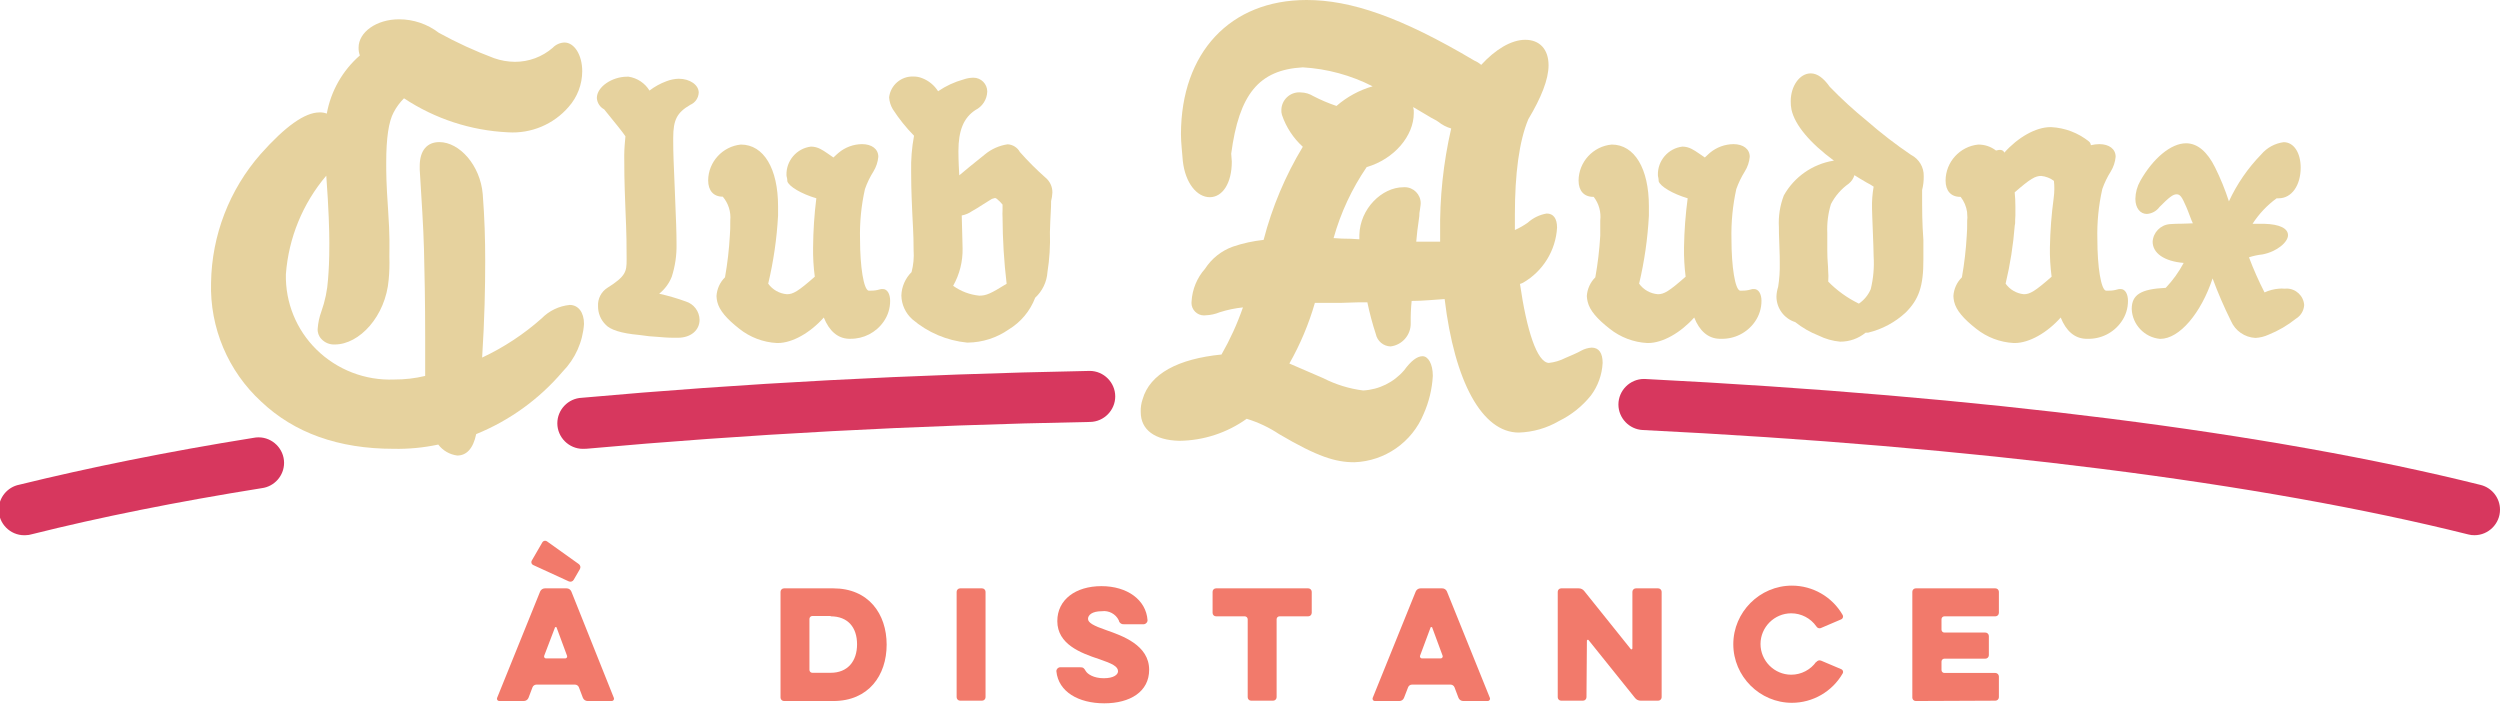<svg viewBox="0 0 294 83">
  <path d="M68.68,38.09C68.538,40.204 67.644,42.198 66.16,43.71C63.413,46.938 59.927,49.456 56,51.05C55.64,52.78 54.85,53.57 53.77,53.57C52.884,53.457 52.08,52.991 51.54,52.28C49.812,52.649 48.047,52.817 46.28,52.78C39.8,52.78 34.61,50.91 30.73,47.24C26.822,43.656 24.662,38.541 24.82,33.24C24.907,27.669 26.975,22.307 30.65,18.12C33.53,14.88 35.84,13.22 37.57,13.22C37.863,13.207 38.156,13.255 38.43,13.36C38.912,10.705 40.284,8.292 42.32,6.52C42.211,6.222 42.16,5.907 42.17,5.59C42.17,3.79 44.26,2.27 46.93,2.27C48.622,2.269 50.268,2.828 51.61,3.86C53.7,5.007 55.868,6.003 58.1,6.84C58.887,7.118 59.715,7.263 60.55,7.27C62.184,7.276 63.765,6.689 65,5.62C65.361,5.241 65.857,5.018 66.38,5C67.53,5 68.47,6.44 68.47,8.38C68.466,9.92 67.901,11.407 66.88,12.56C65.107,14.622 62.464,15.734 59.75,15.56C55.384,15.358 51.153,13.975 47.51,11.56C47.021,12.048 46.609,12.608 46.29,13.22C45.71,14.3 45.42,16.22 45.42,19.12C45.42,20.35 45.42,21.5 45.64,24.67C45.86,27.84 45.79,28.99 45.79,30.21C45.821,31.101 45.794,31.993 45.71,32.88C45.35,37.2 42.26,40.51 39.38,40.51C38.78,40.544 38.195,40.305 37.79,39.86C37.479,39.533 37.323,39.089 37.36,38.64C37.41,37.957 37.555,37.284 37.79,36.64C38.229,35.41 38.495,34.124 38.58,32.82C38.66,31.74 38.73,30.82 38.73,28.58C38.73,27.21 38.66,24.58 38.37,20.66C35.601,23.923 33.937,27.982 33.62,32.25C33.547,35.572 34.85,38.781 37.22,41.11C39.648,43.495 42.959,44.77 46.36,44.63C47.586,44.637 48.808,44.496 50,44.21L50,39.6C50,35.5 49.93,32.04 49.86,29.31C49.79,26.58 49.57,23.47 49.36,19.95L49.36,19.51C49.36,17.71 50.22,16.71 51.66,16.71C54.04,16.71 56.48,19.44 56.77,22.83C56.99,25.71 57.06,28.15 57.06,30.67C57.06,33.77 56.99,37.44 56.7,42.05C59.243,40.858 61.601,39.306 63.7,37.44C64.581,36.543 65.749,35.984 67,35.86C68,35.86 68.68,36.72 68.68,38.09Z" style="fill:rgb(230,210,158);fill-rule:nonzero;"/>
  <path d="M79,32.54C78.691,33.325 78.18,34.015 77.52,34.54C78.578,34.776 79.621,35.08 80.64,35.45C81.592,35.74 82.253,36.615 82.27,37.61C82.27,38.81 81.27,39.72 79.72,39.72L79.24,39.72C79.09,39.72 78.48,39.72 77.52,39.63C76.73,39.592 75.942,39.512 75.16,39.39C73,39.2 71.75,38.76 71.23,38.19C70.643,37.615 70.317,36.822 70.33,36C70.279,35.133 70.705,34.304 71.44,33.84C73.6,32.49 73.69,31.92 73.69,30.57L73.69,30.38C73.69,28.99 73.69,27.69 73.55,24.57C73.41,21.07 73.41,19.68 73.41,18.28C73.41,17.47 73.5,16.65 73.55,16.03C73.31,15.64 72.45,14.59 71.05,12.86C70.549,12.595 70.222,12.086 70.19,11.52C70.19,10.22 71.97,9.02 73.74,9.02L73.93,9.02C74.946,9.177 75.843,9.774 76.38,10.65C76.987,10.185 77.662,9.814 78.38,9.55C78.84,9.372 79.327,9.274 79.82,9.26C81.12,9.26 82.17,9.98 82.17,10.89C82.145,11.523 81.754,12.086 81.17,12.33C79.63,13.24 79.17,14.06 79.17,16.22L79.17,16.6C79.17,17.95 79.22,19.15 79.36,22.41C79.51,26.01 79.56,27.36 79.56,28.7C79.587,30.002 79.398,31.3 79,32.54Z" style="fill:rgb(230,210,158);fill-rule:nonzero;"/>
  <path d="M100,39.84L99.81,39.84C98.51,39.79 97.51,38.92 96.88,37.34C95.3,39.12 93.19,40.34 91.46,40.34L91.36,40.34C89.748,40.254 88.202,39.667 86.94,38.66C85.46,37.5 84.59,36.5 84.35,35.49C84.299,35.27 84.269,35.046 84.26,34.82C84.308,33.985 84.665,33.197 85.26,32.61C85.548,30.99 85.738,29.353 85.83,27.71C85.88,27.18 85.88,26.71 85.88,25.93C85.978,24.916 85.66,23.905 85,23.13C83.9,23.13 83.28,22.41 83.28,21.21C83.3,19.04 84.971,17.213 87.13,17C89.82,17 91.5,19.84 91.5,24.25L91.5,25.36C91.354,28.056 90.966,30.733 90.34,33.36C90.857,34.079 91.667,34.533 92.55,34.6C93.27,34.6 93.85,34.27 95.82,32.54C95.667,31.393 95.6,30.237 95.62,29.08C95.635,27.154 95.762,25.231 96,23.32C94.22,22.79 92.78,21.93 92.59,21.32C92.59,20.93 92.49,20.79 92.49,20.6C92.432,18.911 93.692,17.441 95.37,17.24C95.757,17.242 96.138,17.339 96.48,17.52C96.91,17.72 97.87,18.44 98.01,18.52C98.4,18.14 98.49,18.09 98.64,17.95C99.408,17.314 100.372,16.96 101.37,16.95C102.52,16.95 103.29,17.52 103.29,18.44C103.234,19.049 103.039,19.638 102.72,20.16C102.31,20.81 101.974,21.504 101.72,22.23C101.284,24.165 101.089,26.147 101.14,28.13C101.14,31.4 101.57,34.04 102.14,34.18L102.43,34.18C102.769,34.186 103.106,34.138 103.43,34.04C103.555,33.998 103.688,33.981 103.82,33.99C104.35,33.99 104.68,34.57 104.68,35.38C104.685,36.257 104.416,37.114 103.91,37.83C103.023,39.107 101.555,39.862 100,39.84Z" style="fill:rgb(230,210,158);fill-rule:nonzero;"/>
  <path d="M123.47,27.31C123.523,28.882 123.426,30.456 123.18,32.01C123.1,33.157 122.585,34.23 121.74,35.01C121.146,36.57 120.048,37.886 118.62,38.75C117.21,39.732 115.538,40.268 113.82,40.29L113.73,40.29C111.354,40.057 109.106,39.1 107.29,37.55C106.49,36.837 106.022,35.821 106,34.75C106.033,33.714 106.463,32.729 107.2,32C107.421,31.156 107.502,30.281 107.44,29.41C107.44,28.69 107.44,27.87 107.29,25.18C107.15,22.11 107.15,21.1 107.15,20.18C107.117,18.765 107.231,17.351 107.49,15.96C106.552,15.008 105.714,13.963 104.99,12.84C104.739,12.417 104.592,11.941 104.56,11.45C104.721,10.009 105.992,8.928 107.44,9C107.783,8.997 108.122,9.062 108.44,9.19C109.216,9.487 109.876,10.027 110.32,10.73C111.236,10.103 112.25,9.634 113.32,9.34C113.661,9.22 114.019,9.152 114.38,9.14C114.413,9.138 114.447,9.137 114.48,9.137C115.369,9.137 116.1,9.868 116.1,10.757C116.1,10.765 116.1,10.772 116.1,10.78C116.068,11.699 115.533,12.53 114.71,12.94C113.32,13.85 112.71,15.34 112.71,17.78C112.71,17.98 112.71,18.94 112.81,20.62C113.43,20.09 114.44,19.27 115.81,18.17C116.579,17.53 117.51,17.115 118.5,16.97C119.105,17.003 119.65,17.348 119.94,17.88C120.877,18.941 121.879,19.943 122.94,20.88C123.471,21.312 123.774,21.966 123.76,22.65C123.745,22.988 123.695,23.323 123.61,23.65C123.62,24.52 123.52,25.34 123.47,27.31ZM113.1,25.31C113.15,27.8 113.2,28.48 113.2,29.2C113.233,30.743 112.849,32.267 112.09,33.61C112.996,34.262 114.059,34.663 115.17,34.77C115.98,34.77 116.51,34.53 118.38,33.37C118.071,30.775 117.911,28.164 117.9,25.55C117.882,25.277 117.882,25.003 117.9,24.73L117.9,24.06C117.702,23.812 117.478,23.588 117.23,23.39C117.17,23.321 117.081,23.284 116.99,23.29C116.874,23.313 116.76,23.347 116.65,23.39C116.46,23.53 116.22,23.63 115.65,24.01C115.08,24.39 114.65,24.64 114.31,24.83C113.948,25.084 113.535,25.258 113.1,25.34L113.1,25.31Z" style="fill:rgb(230,210,158);fill-rule:nonzero;"/>
  <path d="M168.5,44.21C168.413,45.753 168.048,47.268 167.42,48.68C166.059,52.001 162.866,54.228 159.28,54.36C157.05,54.36 154.96,53.72 150.42,51.05C149.245,50.267 147.961,49.66 146.61,49.25C144.298,50.904 141.533,51.809 138.69,51.84C135.81,51.77 134.15,50.55 134.15,48.46C134.129,47.947 134.203,47.435 134.37,46.95C135.23,43.95 138.54,42.2 143.65,41.69C144.66,39.926 145.504,38.071 146.17,36.15C145.243,36.246 144.328,36.437 143.44,36.72C142.912,36.938 142.35,37.059 141.78,37.08C141.716,37.088 141.652,37.093 141.587,37.093C140.781,37.093 140.117,36.429 140.117,35.623C140.117,35.558 140.122,35.494 140.13,35.43C140.213,34.016 140.77,32.67 141.71,31.61C142.488,30.4 143.645,29.482 145,29C146.167,28.605 147.375,28.341 148.6,28.21C149.6,24.357 151.153,20.668 153.21,17.26C152.089,16.242 151.246,14.954 150.76,13.52C150.694,13.31 150.67,13.089 150.69,12.87C150.738,11.753 151.67,10.859 152.788,10.859C152.859,10.859 152.93,10.863 153,10.87C153.51,10.883 154.007,11.032 154.44,11.3C155.319,11.755 156.232,12.143 157.17,12.46C158.401,11.389 159.852,10.601 161.42,10.15C158.867,8.847 156.071,8.087 153.21,7.92C148.03,8.21 145.72,11.09 144.79,18.07C144.79,18.29 144.86,18.79 144.86,19.01C144.86,21.53 143.78,23.19 142.27,23.19C140.76,23.19 139.39,21.53 139.1,18.94C139.03,17.86 138.88,16.85 138.88,15.77C138.9,6.19 144.66,0 153.66,0C158.85,0 164.75,2 173.39,7.13C173.682,7.252 173.952,7.421 174.19,7.63C175.84,5.83 177.71,4.68 179.37,4.68C181.03,4.68 182.11,5.76 182.11,7.68C182.11,9.34 181.24,11.5 179.73,14.02C178.65,16.61 178.15,20.43 178.15,25.25L178.15,27.05C178.68,26.813 179.186,26.525 179.66,26.19C180.284,25.624 181.059,25.249 181.89,25.11C182.68,25.11 183.11,25.69 183.11,26.77C182.956,29.464 181.449,31.905 179.11,33.25C178.995,33.309 178.874,33.355 178.75,33.39C179.54,38.86 180.75,42.61 182.14,42.68C182.817,42.607 183.474,42.411 184.08,42.1C184.58,41.89 185.59,41.46 185.95,41.24C186.328,41.031 186.748,40.908 187.18,40.88C188.04,40.88 188.47,41.53 188.47,42.68C188.401,44.061 187.924,45.39 187.1,46.5C186.089,47.763 184.812,48.787 183.36,49.5C181.916,50.347 180.283,50.818 178.61,50.87C174.29,50.87 171.05,44.87 169.89,35.17C168.67,35.24 167.37,35.39 166.01,35.39C165.922,36.257 165.885,37.129 165.9,38C165.935,39.381 164.902,40.576 163.53,40.74C162.693,40.717 161.975,40.119 161.8,39.3C161.398,38.069 161.064,36.817 160.8,35.55C160.01,35.55 159.36,35.55 157.63,35.62L154.63,35.62C153.914,38.106 152.907,40.499 151.63,42.75L155.63,44.48C157.095,45.227 158.678,45.715 160.31,45.92C162.174,45.82 163.917,44.959 165.13,43.54C165.92,42.46 166.64,41.89 167.29,41.89C167.94,41.89 168.5,42.77 168.5,44.21ZM167.06,24.12C167.023,24.312 166.996,24.505 166.98,24.7C166.93,24.937 166.907,25.178 166.91,25.42C166.7,26.86 166.62,27.58 166.55,28.42L169.36,28.42L169.36,27.42C169.296,23.279 169.733,19.146 170.66,15.11C170.106,14.95 169.589,14.681 169.14,14.32C168.86,14.1 168.57,14.03 167.78,13.53L166.19,12.59C166.255,12.824 166.279,13.068 166.26,13.31C166.26,15.98 163.96,18.71 160.72,19.65C158.977,22.203 157.663,25.023 156.83,28C157.19,28 157.48,28.07 158.34,28.07C159.2,28.07 159.5,28.14 159.86,28.14L159.86,27.64C159.93,24.54 162.52,22.02 165.04,22.02C165.091,22.016 165.142,22.014 165.194,22.014C166.225,22.014 167.074,22.862 167.074,23.894C167.074,23.969 167.069,24.045 167.06,24.12Z" style="fill:rgb(230,210,158);fill-rule:nonzero;"/>
  <path d="M202.36,39.84L202.17,39.84C200.87,39.79 199.86,38.92 199.24,37.34C197.65,39.12 195.54,40.34 193.81,40.34L193.72,40.34C192.108,40.254 190.562,39.667 189.3,38.66C187.81,37.5 186.95,36.5 186.71,35.49C186.656,35.27 186.622,35.046 186.61,34.82C186.663,33.986 187.019,33.2 187.61,32.61C187.902,30.99 188.095,29.354 188.19,27.71L188.19,25.93C188.308,24.939 188.031,23.94 187.42,23.15L187.37,23.15C186.27,23.15 185.64,22.43 185.64,21.23C185.657,19.037 187.356,17.195 189.54,17C192.23,17 193.91,19.84 193.91,24.25L193.91,25.36C193.767,28.056 193.383,30.733 192.76,33.36C193.277,34.079 194.087,34.533 194.97,34.6C195.69,34.6 196.26,34.27 198.23,32.54C198.086,31.393 198.022,30.236 198.04,29.08C198.071,27.153 198.215,25.23 198.47,23.32C196.7,22.79 195.26,21.93 195.06,21.32C195.06,20.93 194.97,20.79 194.97,20.6C194.912,18.911 196.172,17.441 197.85,17.24C198.234,17.242 198.612,17.339 198.95,17.52C199.38,17.72 200.34,18.44 200.49,18.52C200.87,18.14 200.97,18.09 201.11,17.95C201.883,17.315 202.85,16.962 203.85,16.95C205,16.95 205.77,17.52 205.77,18.44C205.714,19.051 205.516,19.64 205.19,20.16C204.784,20.812 204.448,21.506 204.19,22.23C203.763,24.167 203.572,26.148 203.62,28.13C203.62,31.4 204.05,34.04 204.62,34.18L204.9,34.18C205.238,34.184 205.576,34.137 205.9,34.04C206.021,33.996 206.151,33.979 206.28,33.99C206.81,33.99 207.15,34.57 207.15,35.38C207.151,36.256 206.882,37.112 206.38,37.83C205.471,39.14 203.953,39.899 202.36,39.84Z" style="fill:rgb(230,210,158);fill-rule:nonzero;"/>
  <path d="M224.1,36.76C222.856,37.911 221.337,38.723 219.69,39.12L219.4,39.12C218.554,39.812 217.493,40.187 216.4,40.18C215.516,40.1 214.655,39.856 213.86,39.46C212.873,39.073 211.95,38.54 211.12,37.88C209.813,37.468 208.916,36.25 208.91,34.88C208.923,34.489 208.99,34.102 209.11,33.73C209.255,32.824 209.319,31.907 209.3,30.99C209.3,30.47 209.3,29.99 209.25,28.78C209.2,27.57 209.2,27.15 209.2,26.72C209.124,25.446 209.321,24.171 209.78,22.98C210.997,20.811 213.137,19.309 215.59,18.9L215.68,18.9C212.8,16.78 211.07,14.67 210.68,12.9C210.613,12.571 210.583,12.236 210.59,11.9C210.59,10.12 211.64,8.63 212.94,8.63C213.75,8.63 214.47,9.21 215.19,10.22C216.567,11.638 218.026,12.973 219.56,14.22C221.206,15.659 222.939,16.995 224.75,18.22C225.683,18.697 226.26,19.673 226.23,20.72C226.239,21.269 226.175,21.817 226.04,22.35C226.04,24.9 226.04,26.14 226.19,28.21L226.19,30.47C226.21,33.69 225.64,35.23 224.1,36.76ZM215,33.12C216.02,34.157 217.206,35.016 218.51,35.66C219.814,36.304 218.6,35.71 218.6,35.71C219.221,35.287 219.708,34.693 220,34C220.306,32.744 220.421,31.45 220.34,30.16C220.34,29.39 220.29,28.67 220.24,27.08C220.19,25.49 220.15,25.08 220.15,24.49C220.129,23.639 220.193,22.788 220.34,21.95C220.078,21.771 219.804,21.61 219.52,21.47C218.75,21.04 218.42,20.8 218.08,20.6C217.965,20.994 217.731,21.343 217.41,21.6C216.531,22.22 215.814,23.044 215.32,24C214.982,25.104 214.837,26.257 214.89,27.41L214.89,29.48C214.89,30.64 214.99,31.21 214.99,31.78C215.028,32.226 215.031,32.674 215,33.12Z" style="fill:rgb(230,210,158);fill-rule:nonzero;"/>
  <path d="M234.731,17.702C235.211,17.561 235.573,17.606 235.71,17.95C237.29,16.17 239.4,14.95 241.13,14.95L241.23,14.95C242.842,15.036 244.388,15.623 245.65,16.63C245.785,16.736 245.861,16.888 245.889,17.075C246.211,16.996 246.544,16.953 246.88,16.95C248.03,16.95 248.8,17.52 248.8,18.44C248.744,19.049 248.549,19.638 248.23,20.16C247.82,20.81 247.484,21.504 247.23,22.23C246.794,24.165 246.599,26.147 246.65,28.13C246.65,31.4 247.08,34.04 247.65,34.18L248,34.18C248.339,34.186 248.676,34.138 249,34.04C249.125,33.998 249.258,33.981 249.39,33.99C249.92,33.99 250.25,34.57 250.25,35.38C250.255,36.257 249.986,37.114 249.48,37.83C248.571,39.14 247.053,39.899 245.46,39.84L245.27,39.84C243.97,39.79 242.97,38.92 242.34,37.34C240.76,39.12 238.65,40.34 236.92,40.34L236.82,40.34C235.208,40.254 233.662,39.667 232.4,38.66C230.92,37.5 230.05,36.5 229.81,35.49C229.759,35.27 229.729,35.046 229.72,34.82C229.768,33.985 230.125,33.197 230.72,32.61C231.008,30.99 231.198,29.353 231.29,27.71C231.34,27.18 231.34,26.71 231.34,25.93C231.354,25.821 231.362,25.711 231.366,25.601C231.356,25.368 231.343,25.139 231.328,24.918C231.234,24.278 230.975,23.668 230.57,23.15L230.52,23.15C229.42,23.15 228.8,22.43 228.8,21.23C228.809,19.056 230.477,17.219 232.64,17C233.43,17 234.133,17.245 234.731,17.702ZM241.541,21.269C241.11,20.948 240.596,20.745 240.05,20.69C239.348,20.69 238.78,21.004 236.927,22.621C236.982,23.136 237.01,23.68 237.01,24.25L237.01,25.36C237.002,25.516 236.993,25.673 236.983,25.829C236.983,25.956 236.982,26.083 236.98,26.21C236.979,26.297 236.964,26.393 236.937,26.494C236.759,28.807 236.399,31.103 235.86,33.36C236.362,34.061 237.142,34.514 238,34.6C238.72,34.6 239.3,34.27 241.27,32.54C241.117,31.393 241.05,30.237 241.07,29.08C241.105,27.153 241.252,25.23 241.51,23.32C241.614,22.55 241.61,21.87 241.541,21.269Z" style="fill:rgb(230,210,158);fill-rule:nonzero;"/>
  <path d="M265.24,39.74C263.979,39.678 262.858,38.9 262.36,37.74C261.551,36.113 260.83,34.444 260.2,32.74C258.85,36.82 256.31,39.85 254.05,39.85L254,39.85C252.183,39.672 250.761,38.164 250.69,36.34C250.69,34.66 251.75,33.99 254.69,33.85C255.522,32.973 256.232,31.987 256.8,30.92C254.49,30.73 253.15,29.76 253.15,28.42C253.215,27.338 254.07,26.457 255.15,26.36C255.34,26.36 255.58,26.31 256.49,26.31C257.21,26.31 257.49,26.26 257.88,26.26C257.74,26.02 257.31,24.77 257.11,24.34C256.59,23.14 256.39,22.85 255.96,22.85C255.53,22.85 255.05,23.24 253.96,24.34C253.61,24.821 253.064,25.122 252.47,25.16C251.7,25.16 251.12,24.48 251.12,23.38C251.133,22.639 251.333,21.914 251.7,21.27C253.19,18.63 255.3,16.85 257.08,16.85C258.43,16.85 259.58,17.85 260.49,19.68C261.131,20.972 261.676,22.308 262.12,23.68C263.066,21.638 264.35,19.772 265.92,18.16C266.59,17.369 267.532,16.855 268.56,16.72C269.76,16.72 270.56,17.97 270.56,19.72C270.56,21.79 269.51,23.32 267.97,23.32L267.73,23.32C266.611,24.138 265.652,25.155 264.9,26.32L266.29,26.32C268.07,26.37 269.07,26.85 269.07,27.66C269.07,28.47 267.78,29.59 266.07,29.92C265.529,29.977 264.996,30.091 264.48,30.26C265.01,31.671 265.621,33.05 266.31,34.39C266.839,34.143 267.408,33.994 267.99,33.95C268.213,33.925 268.437,33.925 268.66,33.95C268.741,33.94 268.823,33.936 268.904,33.936C269.989,33.936 270.899,34.788 270.97,35.87C270.935,36.534 270.571,37.138 270,37.48C269.025,38.262 267.94,38.896 266.78,39.36C266.296,39.584 265.773,39.713 265.24,39.74Z" style="fill:rgb(230,210,158);fill-rule:nonzero;"/>
  <path d="M291,62.94C290.754,62.944 290.508,62.914 290.27,62.85C265.85,56.75 232.27,52.5 193.18,50.57C191.591,50.491 190.326,49.161 190.326,47.57C190.326,45.922 191.682,44.566 193.33,44.566C193.38,44.566 193.43,44.568 193.48,44.57C232.96,46.57 266.94,50.84 291.73,57.03C293.06,57.363 294.001,58.569 294.001,59.94C294.001,61.586 292.646,62.94 291.001,62.94C291,62.94 291,62.94 291,62.94Z" style="fill:rgb(215,55,94);fill-rule:nonzero;"/>
  <path d="M68.68,52.78C68.635,52.782 68.59,52.783 68.545,52.783C66.898,52.783 65.542,51.427 65.542,49.78C65.542,48.183 66.815,46.852 68.41,46.78C87.16,45.09 107.24,44.02 128.09,43.62C128.11,43.62 128.13,43.619 128.15,43.619C129.796,43.619 131.151,44.974 131.151,46.62C131.151,48.243 129.833,49.588 128.21,49.62C107.5,50 87.56,51.09 69,52.77L68.68,52.78Z" style="fill:rgb(215,55,94);fill-rule:nonzero;"/>
  <path d="M3,62.94C2.949,62.943 2.898,62.944 2.848,62.944C1.202,62.944 -0.152,61.59 -0.152,59.944C-0.152,58.515 0.868,57.275 2.27,57C10.42,55 19.69,53.11 29.82,51.49C30.013,51.451 30.21,51.432 30.407,51.432C32.052,51.432 33.407,52.786 33.407,54.432C33.407,55.941 32.268,57.227 30.77,57.41C20.77,59.01 11.71,60.83 3.77,62.82C3.521,62.898 3.261,62.938 3,62.94Z" style="fill:rgb(215,55,94);fill-rule:nonzero;"/>
  <path d="M63.52,69.56C63.618,69.338 63.837,69.193 64.08,69.19L66.63,69.19C66.874,69.188 67.096,69.334 67.19,69.56L72.19,82.07C72.203,82.102 72.209,82.136 72.209,82.17C72.209,82.318 72.088,82.44 71.94,82.44L69.1,82.44C68.859,82.438 68.642,82.292 68.55,82.07L68.08,80.83C68.007,80.64 67.824,80.513 67.62,80.51L63.08,80.51C62.876,80.513 62.693,80.64 62.62,80.83L62.15,82.07C62.058,82.292 61.841,82.438 61.6,82.44L58.71,82.44C58.562,82.44 58.441,82.318 58.441,82.17C58.441,82.136 58.447,82.102 58.46,82.07L63.52,69.56ZM68.06,66.33C68.251,66.46 68.312,66.718 68.2,66.92L67.47,68.18C67.356,68.384 67.102,68.467 66.89,68.37L62.71,66.45C62.575,66.391 62.487,66.258 62.487,66.111C62.487,66.043 62.505,65.978 62.54,65.92L63.78,63.78C63.848,63.665 63.973,63.594 64.107,63.594C64.183,63.594 64.257,63.617 64.32,63.66L68.06,66.33ZM66.46,77.43C66.463,77.43 66.466,77.43 66.468,77.43C66.595,77.43 66.698,77.326 66.698,77.2C66.698,77.169 66.692,77.139 66.68,77.11L65.48,73.86C65.48,73.794 65.426,73.74 65.36,73.74C65.294,73.74 65.24,73.794 65.24,73.86L64,77.11C63.988,77.139 63.982,77.169 63.982,77.2C63.982,77.326 64.085,77.43 64.212,77.43C64.214,77.43 64.217,77.43 64.22,77.43L66.46,77.43Z" style="fill:rgb(242,122,107);fill-rule:nonzero;"/>
  <path d="M92.2,82.44C91.979,82.44 91.795,82.261 91.79,82.04L91.79,69.59C91.795,69.369 91.979,69.19 92.2,69.19L98,69.19C102.14,69.19 104.27,72.19 104.27,75.81C104.27,79.43 102.14,82.44 98,82.44L92.2,82.44ZM97.69,72.44L95.53,72.44C95.345,72.445 95.195,72.595 95.19,72.78L95.19,78.78C95.19,78.967 95.343,79.12 95.53,79.12L97.69,79.12C99.69,79.12 100.79,77.76 100.79,75.77C100.79,73.78 99.71,72.48 97.69,72.48L97.69,72.44Z" style="fill:rgb(242,122,107);fill-rule:nonzero;"/>
  <path d="M112.5,69.59C112.505,69.369 112.689,69.19 112.91,69.19L115.49,69.19C115.711,69.19 115.895,69.369 115.9,69.59L115.9,82C115.895,82.221 115.711,82.4 115.49,82.4L112.91,82.4C112.689,82.4 112.505,82.221 112.5,82L112.5,69.59Z" style="fill:rgb(242,122,107);fill-rule:nonzero;"/>
  <path d="M124.23,78.94C124.224,78.691 124.421,78.481 124.67,78.47L127,78.47C127.39,78.47 127.47,78.55 127.68,78.91C127.89,79.27 128.61,79.76 129.8,79.76C130.99,79.76 131.48,79.33 131.48,78.94C131.48,78.38 130.82,78.04 129.22,77.5C127.12,76.8 124.34,75.78 124.34,73.04C124.34,70.51 126.5,68.93 129.53,68.93C132.56,68.93 134.78,70.54 134.95,72.93C134.956,73.181 134.76,73.394 134.51,73.41L132.15,73.41C131.868,73.429 131.616,73.229 131.57,72.95C131.206,72.2 130.396,71.766 129.57,71.88C128.41,71.88 127.95,72.34 127.95,72.78C127.95,73.22 128.56,73.58 130.14,74.12C131.98,74.77 135.14,75.86 135.14,78.77C135.14,81.35 132.89,82.71 129.87,82.71C126.85,82.71 124.47,81.37 124.23,78.94Z" style="fill:rgb(242,122,107);fill-rule:nonzero;"/>
  <path d="M146.39,72.48L143,72.48C142.78,72.48 142.6,72.299 142.6,72.08C142.6,72.077 142.6,72.073 142.6,72.07L142.6,69.59C142.6,69.371 142.781,69.19 143,69.19L153.85,69.19C154.071,69.19 154.255,69.369 154.26,69.59L154.26,72.07C154.26,72.295 154.075,72.48 153.85,72.48L150.47,72.48C150.283,72.48 150.13,72.633 150.13,72.82L150.13,82C150.125,82.221 149.941,82.4 149.72,82.4L147.13,82.4C146.911,82.4 146.73,82.219 146.73,82L146.73,72.82C146.725,72.635 146.575,72.485 146.39,72.48Z" style="fill:rgb(242,122,107);fill-rule:nonzero;"/>
  <path d="M166.49,69.56C166.586,69.336 166.807,69.19 167.05,69.19L169.6,69.19C169.844,69.188 170.066,69.334 170.16,69.56L175.21,82.07C175.223,82.102 175.229,82.136 175.229,82.17C175.229,82.318 175.108,82.44 174.96,82.44L172.07,82.44C171.829,82.438 171.612,82.292 171.52,82.07L171.05,80.83C170.977,80.64 170.794,80.513 170.59,80.51L166.05,80.51C165.845,80.51 165.661,80.638 165.59,80.83L165.11,82.07C165.024,82.292 164.809,82.44 164.57,82.44L161.68,82.44C161.532,82.44 161.411,82.318 161.411,82.17C161.411,82.136 161.417,82.102 161.43,82.07L166.49,69.56ZM169.43,77.43C169.559,77.427 169.664,77.319 169.664,77.19C169.664,77.163 169.659,77.136 169.65,77.11L168.45,73.86C168.45,73.794 168.396,73.74 168.33,73.74C168.264,73.74 168.21,73.794 168.21,73.86L167,77.11C166.991,77.136 166.986,77.163 166.986,77.19C166.986,77.322 167.095,77.43 167.226,77.43C167.228,77.43 167.229,77.43 167.23,77.43L169.43,77.43Z" style="fill:rgb(242,122,107);fill-rule:nonzero;"/>
  <path d="M186.57,82C186.565,82.221 186.381,82.4 186.16,82.4L183.59,82.4C183.371,82.4 183.19,82.219 183.19,82L183.19,69.59C183.19,69.371 183.371,69.19 183.59,69.19L185.65,69.19C185.909,69.184 186.155,69.303 186.31,69.51L191.77,76.32C191.791,76.349 191.824,76.367 191.86,76.367C191.919,76.367 191.968,76.319 191.97,76.26L191.97,69.59C191.975,69.369 192.159,69.19 192.38,69.19L195,69.19C195.221,69.19 195.405,69.369 195.41,69.59L195.41,82C195.405,82.221 195.221,82.4 195,82.4L192.94,82.4C192.683,82.4 192.439,82.282 192.28,82.08L186.82,75.28C186.799,75.251 186.766,75.233 186.73,75.233C186.669,75.233 186.62,75.283 186.62,75.343C186.62,75.345 186.62,75.348 186.62,75.35L186.57,82Z" style="fill:rgb(242,122,107);fill-rule:nonzero;"/>
  <path d="M213.58,77.89C213.698,77.68 213.962,77.596 214.18,77.7L216.54,78.7C216.665,78.756 216.747,78.882 216.747,79.019C216.747,79.087 216.727,79.153 216.69,79.21C215.46,81.336 213.182,82.65 210.726,82.65C206.946,82.65 203.836,79.54 203.836,75.76C203.836,71.98 206.946,68.87 210.726,68.87C213.182,68.87 215.46,70.184 216.69,72.31C216.724,72.367 216.743,72.433 216.743,72.5C216.743,72.639 216.664,72.767 216.54,72.83L214.2,73.83C214.134,73.867 214.06,73.886 213.985,73.886C213.825,73.886 213.678,73.799 213.6,73.66C212.925,72.699 211.821,72.125 210.646,72.125C208.666,72.125 207.036,73.755 207.036,75.735C207.036,77.715 208.666,79.345 210.646,79.345C211.821,79.345 212.925,78.771 213.6,77.81L213.58,77.89Z" style="fill:rgb(242,122,107);fill-rule:nonzero;"/>
  <path d="M225.29,82.44C225.071,82.44 224.89,82.259 224.89,82.04L224.89,69.59C224.89,69.371 225.071,69.19 225.29,69.19L234.66,69.19C234.881,69.19 235.065,69.369 235.07,69.59L235.07,72.07C235.07,72.295 234.885,72.48 234.66,72.48L228.66,72.48C228.473,72.48 228.32,72.633 228.32,72.82L228.32,74.05C228.32,74.237 228.473,74.39 228.66,74.39L233.48,74.39C233.701,74.39 233.885,74.569 233.89,74.79L233.89,77.06C233.885,77.281 233.701,77.46 233.48,77.46L228.66,77.46C228.473,77.46 228.32,77.613 228.32,77.8L228.32,78.8C228.32,78.987 228.473,79.14 228.66,79.14L234.66,79.14C234.883,79.145 235.065,79.327 235.07,79.55L235.07,82C235.065,82.221 234.881,82.4 234.66,82.4L225.29,82.44Z" style="fill:rgb(242,122,107);fill-rule:nonzero;"/>
</svg>
